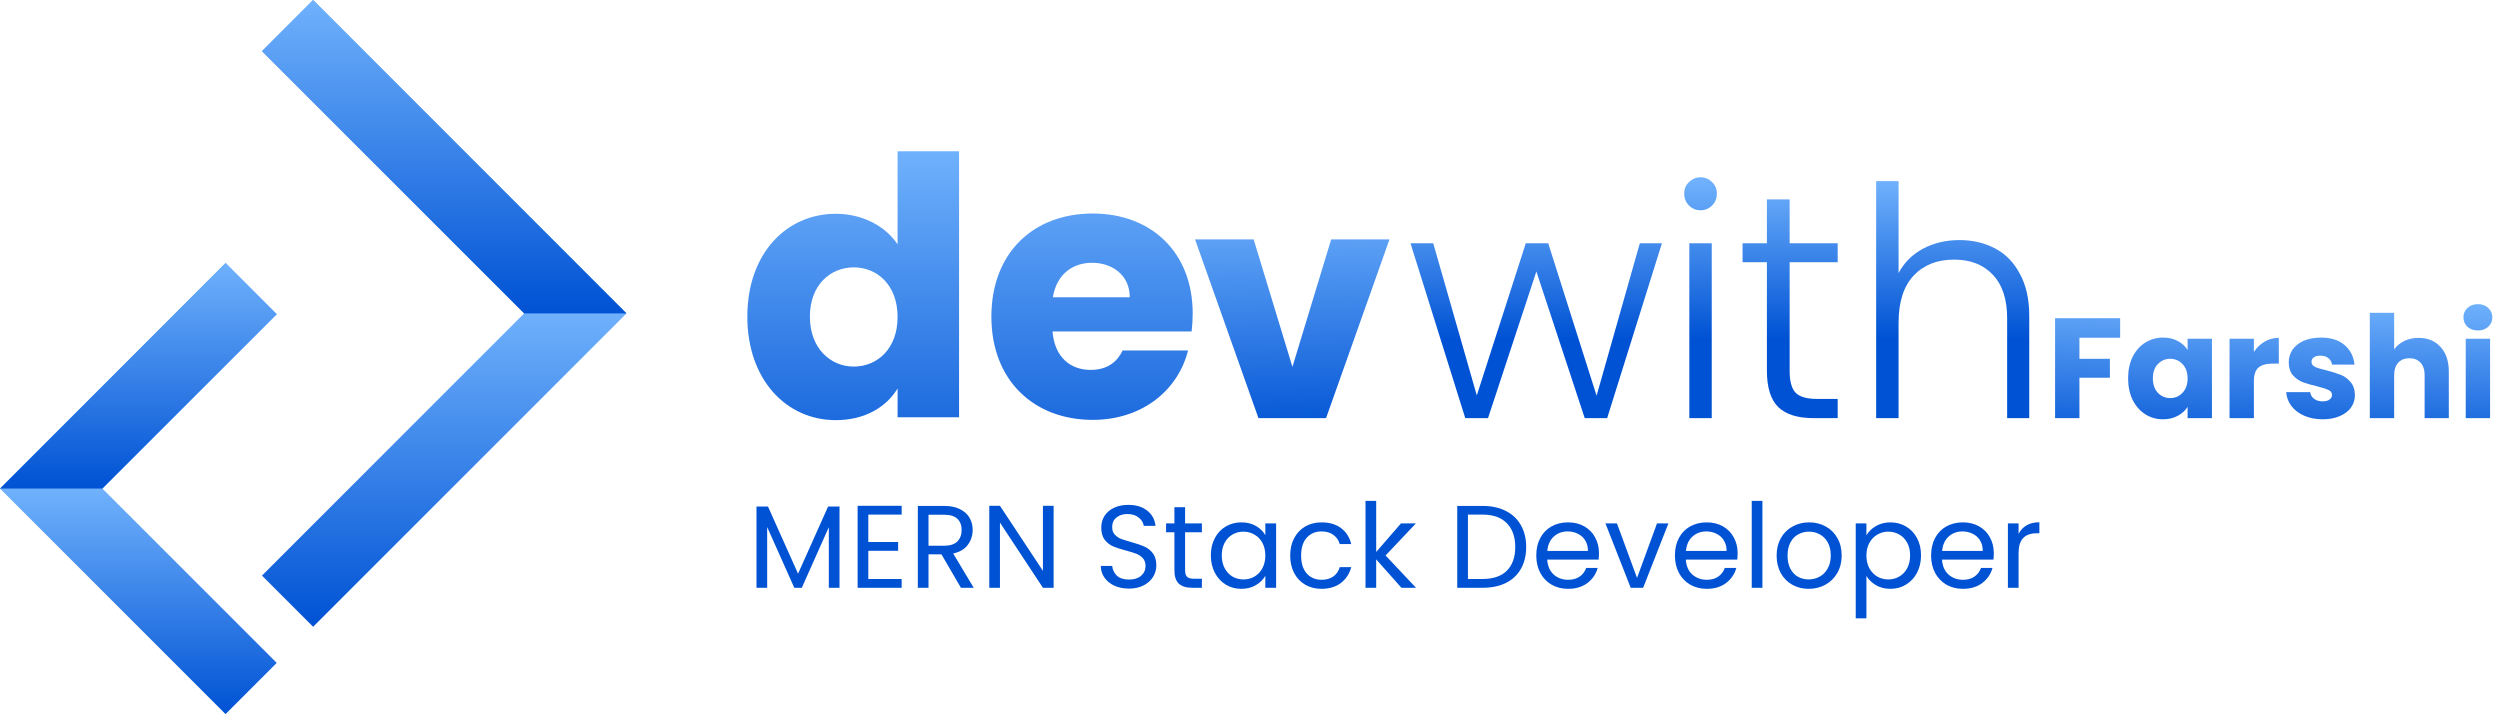 <svg width="281" height="81" viewBox="0 0 281 81" fill="none" xmlns="http://www.w3.org/2000/svg">
<path d="M25.352 80.264L0 54.913L25.352 29.562L31.105 35.315L11.507 54.913L31.105 74.511L25.352 80.264Z" fill="url(#paint0_linear_11_60)"/>
<path d="M35.195 70.451L29.442 64.697L58.914 35.225L29.442 5.753L35.195 0L70.42 35.225L35.195 70.451Z" fill="url(#paint1_linear_11_60)"/>
<path d="M70.42 35.225H58.914L29.442 5.753L35.195 0L70.42 35.225Z" fill="url(#paint2_linear_11_60)"/>
<path d="M11.507 54.913H0L25.352 29.562L31.105 35.315L11.507 54.913Z" fill="url(#paint3_linear_11_60)"/>
<path d="M94.36 56.933V66.066H93.159V59.256L90.124 66.066H89.279L86.23 59.242V66.066H85.029V56.933H86.322L89.701 64.482L93.08 56.933H94.36ZM97.598 57.843V60.919H100.951V61.908H97.598V65.076H101.347V66.066H96.397V56.853H101.347V57.843H97.598ZM108.008 66.066L105.817 62.304H104.365V66.066H103.164V56.867H106.134C106.829 56.867 107.414 56.985 107.889 57.223C108.373 57.461 108.734 57.782 108.971 58.187C109.209 58.591 109.328 59.053 109.328 59.572C109.328 60.206 109.143 60.765 108.773 61.249C108.413 61.733 107.867 62.054 107.137 62.212L109.447 66.066H108.008ZM104.365 61.341H106.134C106.785 61.341 107.273 61.183 107.599 60.866C107.924 60.54 108.087 60.109 108.087 59.572C108.087 59.027 107.924 58.605 107.599 58.305C107.282 58.006 106.794 57.856 106.134 57.856H104.365V61.341ZM118.427 66.066H117.226L112.395 58.741V66.066H111.194V56.853H112.395L117.226 64.165V56.853H118.427V66.066ZM126.91 66.158C126.303 66.158 125.757 66.053 125.273 65.842C124.798 65.622 124.424 65.323 124.151 64.944C123.879 64.557 123.738 64.113 123.729 63.611H125.009C125.053 64.042 125.229 64.407 125.537 64.707C125.854 64.997 126.311 65.142 126.91 65.142C127.482 65.142 127.93 65.001 128.256 64.72C128.59 64.429 128.758 64.06 128.758 63.611C128.758 63.259 128.661 62.973 128.467 62.753C128.274 62.533 128.032 62.366 127.741 62.252C127.451 62.137 127.059 62.014 126.567 61.882C125.959 61.724 125.471 61.565 125.102 61.407C124.741 61.249 124.428 61.002 124.164 60.668C123.909 60.325 123.782 59.867 123.782 59.295C123.782 58.794 123.909 58.349 124.164 57.962C124.42 57.575 124.776 57.276 125.234 57.065C125.7 56.853 126.232 56.748 126.831 56.748C127.693 56.748 128.397 56.963 128.942 57.395C129.497 57.826 129.809 58.398 129.879 59.11H128.56C128.516 58.758 128.331 58.45 128.005 58.187C127.68 57.914 127.249 57.777 126.712 57.777C126.21 57.777 125.801 57.909 125.484 58.173C125.168 58.428 125.009 58.789 125.009 59.256C125.009 59.59 125.102 59.863 125.286 60.074C125.48 60.285 125.713 60.448 125.986 60.562C126.267 60.668 126.659 60.791 127.161 60.932C127.768 61.099 128.256 61.266 128.626 61.433C128.995 61.592 129.312 61.843 129.576 62.186C129.84 62.52 129.972 62.978 129.972 63.558C129.972 64.007 129.853 64.429 129.615 64.825C129.378 65.221 129.026 65.543 128.56 65.789C128.093 66.035 127.543 66.158 126.91 66.158ZM133.204 59.823V64.086C133.204 64.438 133.279 64.689 133.429 64.838C133.578 64.979 133.838 65.05 134.207 65.05H135.092V66.066H134.009C133.341 66.066 132.839 65.912 132.505 65.604C132.17 65.296 132.003 64.79 132.003 64.086V59.823H131.066V58.833H132.003V57.012H133.204V58.833H135.092V59.823H133.204ZM136.098 62.423C136.098 61.684 136.248 61.037 136.547 60.483C136.846 59.92 137.255 59.484 137.774 59.176C138.302 58.868 138.887 58.714 139.53 58.714C140.163 58.714 140.713 58.851 141.18 59.124C141.646 59.396 141.994 59.739 142.222 60.153V58.833H143.437V66.066H142.222V64.72C141.985 65.142 141.628 65.494 141.153 65.776C140.687 66.048 140.141 66.185 139.517 66.185C138.874 66.185 138.294 66.026 137.774 65.71C137.255 65.393 136.846 64.948 136.547 64.377C136.248 63.805 136.098 63.154 136.098 62.423ZM142.222 62.436C142.222 61.891 142.112 61.416 141.892 61.011C141.672 60.606 141.373 60.298 140.995 60.087C140.625 59.867 140.216 59.757 139.767 59.757C139.319 59.757 138.909 59.863 138.54 60.074C138.17 60.285 137.876 60.593 137.656 60.998C137.436 61.403 137.326 61.878 137.326 62.423C137.326 62.978 137.436 63.462 137.656 63.875C137.876 64.28 138.17 64.592 138.54 64.812C138.909 65.023 139.319 65.129 139.767 65.129C140.216 65.129 140.625 65.023 140.995 64.812C141.373 64.592 141.672 64.28 141.892 63.875C142.112 63.462 142.222 62.982 142.222 62.436ZM145.018 62.436C145.018 61.688 145.167 61.037 145.466 60.483C145.765 59.92 146.179 59.484 146.707 59.176C147.244 58.868 147.855 58.714 148.542 58.714C149.43 58.714 150.161 58.93 150.732 59.361C151.313 59.792 151.696 60.391 151.881 61.156H150.587C150.464 60.716 150.222 60.369 149.861 60.114C149.509 59.858 149.069 59.731 148.542 59.731C147.855 59.731 147.301 59.968 146.878 60.443C146.456 60.91 146.245 61.574 146.245 62.436C146.245 63.307 146.456 63.981 146.878 64.456C147.301 64.931 147.855 65.168 148.542 65.168C149.069 65.168 149.509 65.045 149.861 64.799C150.213 64.553 150.455 64.201 150.587 63.743H151.881C151.687 64.482 151.3 65.076 150.719 65.525C150.139 65.965 149.413 66.185 148.542 66.185C147.855 66.185 147.244 66.031 146.707 65.723C146.179 65.415 145.765 64.979 145.466 64.416C145.167 63.853 145.018 63.193 145.018 62.436ZM157.522 66.066L154.684 62.872V66.066H153.483V56.299H154.684V62.041L157.469 58.833H159.145L155.74 62.436L159.159 66.066H157.522ZM166.659 56.867C167.662 56.867 168.528 57.056 169.259 57.434C169.998 57.804 170.561 58.336 170.948 59.031C171.344 59.726 171.542 60.545 171.542 61.486C171.542 62.428 171.344 63.246 170.948 63.941C170.561 64.627 169.998 65.155 169.259 65.525C168.528 65.886 167.662 66.066 166.659 66.066H163.795V56.867H166.659ZM166.659 65.076C167.847 65.076 168.753 64.764 169.378 64.139C170.002 63.505 170.315 62.621 170.315 61.486C170.315 60.342 169.998 59.449 169.364 58.807C168.74 58.164 167.838 57.843 166.659 57.843H164.996V65.076H166.659ZM179.726 62.172C179.726 62.401 179.712 62.643 179.686 62.898H173.905C173.949 63.611 174.191 64.17 174.631 64.575C175.08 64.971 175.621 65.168 176.254 65.168C176.774 65.168 177.205 65.05 177.548 64.812C177.9 64.566 178.146 64.24 178.287 63.836H179.58C179.387 64.531 179 65.098 178.419 65.538C177.838 65.969 177.117 66.185 176.254 66.185C175.568 66.185 174.952 66.031 174.407 65.723C173.87 65.415 173.448 64.979 173.14 64.416C172.832 63.844 172.678 63.184 172.678 62.436C172.678 61.688 172.827 61.033 173.126 60.47C173.426 59.907 173.844 59.476 174.38 59.176C174.926 58.868 175.551 58.714 176.254 58.714C176.941 58.714 177.548 58.864 178.076 59.163C178.604 59.462 179.009 59.876 179.29 60.404C179.58 60.923 179.726 61.513 179.726 62.172ZM178.485 61.922C178.485 61.464 178.384 61.073 178.181 60.747C177.979 60.413 177.702 60.162 177.35 59.995C177.007 59.819 176.624 59.731 176.202 59.731C175.595 59.731 175.075 59.924 174.644 60.312C174.222 60.699 173.98 61.235 173.918 61.922H178.485ZM184.003 64.957L186.247 58.833H187.527L184.69 66.066H183.291L180.453 58.833H181.747L184.003 64.957ZM195.309 62.172C195.309 62.401 195.295 62.643 195.269 62.898H189.488C189.532 63.611 189.774 64.17 190.214 64.575C190.663 64.971 191.204 65.168 191.837 65.168C192.357 65.168 192.788 65.05 193.131 64.812C193.483 64.566 193.729 64.24 193.87 63.836H195.163C194.97 64.531 194.583 65.098 194.002 65.538C193.421 65.969 192.7 66.185 191.837 66.185C191.151 66.185 190.535 66.031 189.99 65.723C189.453 65.415 189.031 64.979 188.723 64.416C188.415 63.844 188.261 63.184 188.261 62.436C188.261 61.688 188.41 61.033 188.709 60.47C189.009 59.907 189.427 59.476 189.963 59.176C190.509 58.868 191.134 58.714 191.837 58.714C192.524 58.714 193.131 58.864 193.659 59.163C194.187 59.462 194.592 59.876 194.873 60.404C195.163 60.923 195.309 61.513 195.309 62.172ZM194.068 61.922C194.068 61.464 193.967 61.073 193.764 60.747C193.562 60.413 193.285 60.162 192.933 59.995C192.59 59.819 192.207 59.731 191.785 59.731C191.178 59.731 190.658 59.924 190.227 60.312C189.805 60.699 189.563 61.235 189.501 61.922H194.068ZM198.095 56.299V66.066H196.894V56.299H198.095ZM203.297 66.185C202.619 66.185 202.003 66.031 201.449 65.723C200.903 65.415 200.472 64.979 200.155 64.416C199.847 63.844 199.693 63.184 199.693 62.436C199.693 61.697 199.852 61.046 200.168 60.483C200.494 59.911 200.934 59.476 201.488 59.176C202.043 58.868 202.663 58.714 203.349 58.714C204.036 58.714 204.656 58.868 205.21 59.176C205.765 59.476 206.2 59.907 206.517 60.47C206.843 61.033 207.005 61.688 207.005 62.436C207.005 63.184 206.838 63.844 206.504 64.416C206.178 64.979 205.734 65.415 205.171 65.723C204.608 66.031 203.983 66.185 203.297 66.185ZM203.297 65.129C203.728 65.129 204.132 65.028 204.511 64.825C204.889 64.623 205.193 64.319 205.421 63.915C205.659 63.51 205.778 63.017 205.778 62.436C205.778 61.856 205.663 61.363 205.435 60.958C205.206 60.553 204.907 60.254 204.537 60.061C204.168 59.858 203.767 59.757 203.336 59.757C202.896 59.757 202.491 59.858 202.122 60.061C201.761 60.254 201.471 60.553 201.251 60.958C201.031 61.363 200.921 61.856 200.921 62.436C200.921 63.026 201.026 63.523 201.238 63.928C201.458 64.333 201.748 64.636 202.109 64.838C202.469 65.032 202.865 65.129 203.297 65.129ZM209.786 60.166C210.023 59.753 210.375 59.41 210.841 59.137C211.317 58.855 211.866 58.714 212.491 58.714C213.134 58.714 213.714 58.868 214.233 59.176C214.761 59.484 215.175 59.92 215.474 60.483C215.773 61.037 215.923 61.684 215.923 62.423C215.923 63.154 215.773 63.805 215.474 64.377C215.175 64.948 214.761 65.393 214.233 65.71C213.714 66.026 213.134 66.185 212.491 66.185C211.875 66.185 211.33 66.048 210.855 65.776C210.388 65.494 210.032 65.147 209.786 64.733V69.498H208.584V58.833H209.786V60.166ZM214.695 62.423C214.695 61.878 214.585 61.403 214.365 60.998C214.145 60.593 213.846 60.285 213.468 60.074C213.098 59.863 212.689 59.757 212.24 59.757C211.801 59.757 211.391 59.867 211.013 60.087C210.643 60.298 210.344 60.611 210.115 61.024C209.896 61.429 209.786 61.9 209.786 62.436C209.786 62.982 209.896 63.462 210.115 63.875C210.344 64.28 210.643 64.592 211.013 64.812C211.391 65.023 211.801 65.129 212.24 65.129C212.689 65.129 213.098 65.023 213.468 64.812C213.846 64.592 214.145 64.28 214.365 63.875C214.585 63.462 214.695 62.978 214.695 62.423ZM224.103 62.172C224.103 62.401 224.09 62.643 224.063 62.898H218.282C218.326 63.611 218.568 64.17 219.008 64.575C219.457 64.971 219.998 65.168 220.632 65.168C221.151 65.168 221.582 65.05 221.925 64.812C222.277 64.566 222.524 64.24 222.664 63.836H223.958C223.764 64.531 223.377 65.098 222.796 65.538C222.216 65.969 221.494 66.185 220.632 66.185C219.945 66.185 219.33 66.031 218.784 65.723C218.247 65.415 217.825 64.979 217.517 64.416C217.209 63.844 217.055 63.184 217.055 62.436C217.055 61.688 217.205 61.033 217.504 60.47C217.803 59.907 218.221 59.476 218.758 59.176C219.303 58.868 219.928 58.714 220.632 58.714C221.318 58.714 221.925 58.864 222.453 59.163C222.981 59.462 223.386 59.876 223.667 60.404C223.958 60.923 224.103 61.513 224.103 62.172ZM222.862 61.922C222.862 61.464 222.761 61.073 222.559 60.747C222.356 60.413 222.079 60.162 221.727 59.995C221.384 59.819 221.001 59.731 220.579 59.731C219.972 59.731 219.453 59.924 219.022 60.312C218.599 60.699 218.357 61.235 218.296 61.922H222.862ZM226.889 60.008C227.101 59.594 227.4 59.273 227.787 59.044C228.183 58.816 228.662 58.701 229.226 58.701V59.942H228.909C227.563 59.942 226.889 60.672 226.889 62.133V66.066H225.688V58.833H226.889V60.008Z" fill="#0052D4"/>
<path d="M93.94 24.03C96.93 24.03 99.516 25.404 100.889 27.465V17H107.799V46.9H100.889V43.668C99.637 45.729 97.253 47.224 93.94 47.224C88.404 47.224 84 42.699 84 35.587C84 28.475 88.405 24.03 93.94 24.03ZM95.96 30.051C93.374 30.051 91.031 31.99 91.031 35.587C91.031 39.184 93.374 41.203 95.96 41.203C98.586 41.203 100.889 39.223 100.889 35.627C100.889 32.031 98.587 30.051 95.96 30.051Z" fill="url(#paint4_linear_11_60)"/>
<path d="M122.826 47.193C116.2 47.193 111.432 42.748 111.432 35.597C111.432 28.445 116.119 24 122.826 24C129.412 24 134.059 28.364 134.059 35.233C134.059 35.879 134.018 36.566 133.938 37.253H118.301C118.544 40.203 120.362 41.577 122.584 41.577C124.523 41.577 125.614 40.607 126.18 39.395H133.534C132.443 43.799 128.443 47.193 122.826 47.193ZM118.341 33.415H126.988C126.988 30.951 125.049 29.536 122.745 29.536C120.483 29.536 118.745 30.91 118.341 33.415Z" fill="url(#paint5_linear_11_60)"/>
<path d="M145.268 41.24L149.624 26.912H156.176L149.048 47H141.452L134.324 26.912H140.912L145.268 41.24Z" fill="url(#paint6_linear_11_60)"/>
<path d="M238.304 35.768V37.96H233.728V40.328H237.152V42.456H233.728V47H230.992V35.768H238.304ZM239.198 42.52C239.198 41.603 239.369 40.797 239.71 40.104C240.062 39.411 240.537 38.877 241.134 38.504C241.731 38.131 242.398 37.944 243.134 37.944C243.763 37.944 244.313 38.072 244.782 38.328C245.262 38.584 245.63 38.92 245.886 39.336V38.072H248.622V47H245.886V45.736C245.619 46.152 245.246 46.488 244.766 46.744C244.297 47 243.747 47.128 243.118 47.128C242.393 47.128 241.731 46.941 241.134 46.568C240.537 46.184 240.062 45.645 239.71 44.952C239.369 44.248 239.198 43.437 239.198 42.52ZM245.886 42.536C245.886 41.853 245.694 41.315 245.31 40.92C244.937 40.525 244.478 40.328 243.934 40.328C243.39 40.328 242.926 40.525 242.542 40.92C242.169 41.304 241.982 41.837 241.982 42.52C241.982 43.203 242.169 43.747 242.542 44.152C242.926 44.547 243.39 44.744 243.934 44.744C244.478 44.744 244.937 44.547 245.31 44.152C245.694 43.757 245.886 43.219 245.886 42.536ZM253.337 39.56C253.657 39.069 254.057 38.685 254.537 38.408C255.017 38.12 255.551 37.976 256.137 37.976V40.872H255.385C254.703 40.872 254.191 41.021 253.849 41.32C253.508 41.608 253.337 42.12 253.337 42.856V47H250.601V38.072H253.337V39.56ZM261.077 47.128C260.298 47.128 259.605 46.995 258.997 46.728C258.389 46.461 257.909 46.099 257.557 45.64C257.205 45.171 257.008 44.648 256.965 44.072H259.669C259.701 44.381 259.845 44.632 260.101 44.824C260.357 45.016 260.672 45.112 261.045 45.112C261.386 45.112 261.648 45.048 261.829 44.92C262.021 44.781 262.117 44.605 262.117 44.392C262.117 44.136 261.984 43.949 261.717 43.832C261.45 43.704 261.018 43.565 260.421 43.416C259.781 43.267 259.248 43.112 258.821 42.952C258.394 42.781 258.026 42.52 257.717 42.168C257.408 41.805 257.253 41.32 257.253 40.712C257.253 40.2 257.392 39.736 257.669 39.32C257.957 38.893 258.373 38.557 258.917 38.312C259.472 38.067 260.128 37.944 260.885 37.944C262.005 37.944 262.885 38.221 263.525 38.776C264.176 39.331 264.549 40.067 264.645 40.984H262.117C262.074 40.675 261.936 40.429 261.701 40.248C261.477 40.067 261.178 39.976 260.805 39.976C260.485 39.976 260.24 40.04 260.069 40.168C259.898 40.285 259.813 40.451 259.813 40.664C259.813 40.92 259.946 41.112 260.213 41.24C260.49 41.368 260.917 41.496 261.493 41.624C262.154 41.795 262.693 41.965 263.109 42.136C263.525 42.296 263.888 42.563 264.197 42.936C264.517 43.299 264.682 43.789 264.693 44.408C264.693 44.931 264.544 45.4 264.245 45.816C263.957 46.221 263.536 46.541 262.981 46.776C262.437 47.011 261.802 47.128 261.077 47.128ZM271.855 37.976C272.879 37.976 273.7 38.317 274.319 39C274.938 39.672 275.247 40.6 275.247 41.784V47H272.527V42.152C272.527 41.555 272.372 41.091 272.063 40.76C271.754 40.429 271.338 40.264 270.815 40.264C270.292 40.264 269.876 40.429 269.567 40.76C269.258 41.091 269.103 41.555 269.103 42.152V47H266.367V35.16H269.103V39.272C269.38 38.877 269.759 38.563 270.239 38.328C270.719 38.093 271.258 37.976 271.855 37.976ZM278.524 37.144C278.044 37.144 277.65 37.005 277.34 36.728C277.042 36.44 276.892 36.088 276.892 35.672C276.892 35.245 277.042 34.893 277.34 34.616C277.65 34.328 278.044 34.184 278.524 34.184C278.994 34.184 279.378 34.328 279.676 34.616C279.986 34.893 280.14 35.245 280.14 35.672C280.14 36.088 279.986 36.44 279.676 36.728C279.378 37.005 278.994 37.144 278.524 37.144ZM279.884 38.072V47H277.148V38.072H279.884Z" fill="url(#paint7_linear_11_60)"/>
<path d="M186.8 27.344L180.644 47H178.124L172.688 30.512L167.252 47H164.696L158.54 27.344H161.096L165.992 44.444L171.5 27.344H174.02L179.456 44.48L184.316 27.344H186.8Z" fill="url(#paint8_linear_11_60)"/>
<path d="M191.14 23.636C190.636 23.636 190.204 23.456 189.844 23.096C189.484 22.736 189.304 22.292 189.304 21.764C189.304 21.236 189.484 20.804 189.844 20.468C190.204 20.108 190.636 19.928 191.14 19.928C191.644 19.928 192.076 20.108 192.436 20.468C192.796 20.804 192.976 21.236 192.976 21.764C192.976 22.292 192.796 22.736 192.436 23.096C192.076 23.456 191.644 23.636 191.14 23.636ZM192.4 27.344V47H189.88V27.344H192.4Z" fill="url(#paint9_linear_11_60)"/>
<path d="M201.156 29.468V41.672C201.156 42.872 201.384 43.7 201.84 44.156C202.296 44.612 203.1 44.84 204.252 44.84H206.556V47H203.856C202.08 47 200.76 46.592 199.896 45.776C199.032 44.936 198.6 43.568 198.6 41.672V29.468H195.864V27.344H198.6V22.412H201.156V27.344H206.556V29.468H201.156Z" fill="url(#paint10_linear_11_60)"/>
<path d="M220.24 26.984C221.728 26.984 223.06 27.296 224.236 27.92C225.436 28.544 226.372 29.504 227.044 30.8C227.74 32.072 228.088 33.632 228.088 35.48V47H225.604V35.768C225.604 33.632 225.064 32 223.984 30.872C222.928 29.744 221.476 29.18 219.628 29.18C217.732 29.18 216.22 29.78 215.092 30.98C213.964 32.18 213.4 33.944 213.4 36.272V47H210.88V20.36H213.4V30.692C214.024 29.516 214.936 28.604 216.136 27.956C217.36 27.308 218.728 26.984 220.24 26.984Z" fill="url(#paint11_linear_11_60)"/>
<defs>
<linearGradient id="paint0_linear_11_60" x1="15.553" y1="80.264" x2="15.553" y2="55.096" gradientUnits="userSpaceOnUse">
<stop stop-color="#0052D4"/>
<stop offset="1" stop-color="#6FB1FC"/>
</linearGradient>
<linearGradient id="paint1_linear_11_60" x1="49.931" y1="70.451" x2="49.931" y2="35.002" gradientUnits="userSpaceOnUse">
<stop stop-color="#0052D4"/>
<stop offset="1" stop-color="#6FB1FC"/>
</linearGradient>
<linearGradient id="paint2_linear_11_60" x1="49.931" y1="35.225" x2="49.931" y2="-0" gradientUnits="userSpaceOnUse">
<stop stop-color="#0052D4"/>
<stop offset="1" stop-color="#6FB1FC"/>
</linearGradient>
<linearGradient id="paint3_linear_11_60" x1="15.553" y1="54.913" x2="15.553" y2="29.562" gradientUnits="userSpaceOnUse">
<stop stop-color="#0052D4"/>
<stop offset="1" stop-color="#6FB1FC"/>
</linearGradient>
<linearGradient id="paint4_linear_11_60" x1="128.543" y1="57.729" x2="128.543" y2="17" gradientUnits="userSpaceOnUse">
<stop stop-color="#0052D4"/>
<stop offset="1" stop-color="#6FB1FC"/>
</linearGradient>
<linearGradient id="paint5_linear_11_60" x1="128.543" y1="57.699" x2="128.543" y2="16.97" gradientUnits="userSpaceOnUse">
<stop stop-color="#0052D4"/>
<stop offset="1" stop-color="#6FB1FC"/>
</linearGradient>
<linearGradient id="paint6_linear_11_60" x1="184" y1="48.5" x2="183.5" y2="21.5" gradientUnits="userSpaceOnUse">
<stop stop-color="#0052D4"/>
<stop offset="1" stop-color="#6FB1FC"/>
</linearGradient>
<linearGradient id="paint7_linear_11_60" x1="339.319" y1="54.111" x2="339.9" y2="36.145" gradientUnits="userSpaceOnUse">
<stop stop-color="#0052D4"/>
<stop offset="1" stop-color="#6FB1FC"/>
</linearGradient>
<linearGradient id="paint8_linear_11_60" x1="222.565" y1="38.111" x2="222.565" y2="20.333" gradientUnits="userSpaceOnUse">
<stop stop-color="#0052D4"/>
<stop offset="1" stop-color="#6FB1FC"/>
</linearGradient>
<linearGradient id="paint9_linear_11_60" x1="206.37" y1="38.111" x2="206.37" y2="20.333" gradientUnits="userSpaceOnUse">
<stop stop-color="#0052D4"/>
<stop offset="1" stop-color="#6FB1FC"/>
</linearGradient>
<linearGradient id="paint10_linear_11_60" x1="222.978" y1="38.111" x2="222.978" y2="20.333" gradientUnits="userSpaceOnUse">
<stop stop-color="#0052D4"/>
<stop offset="1" stop-color="#6FB1FC"/>
</linearGradient>
<linearGradient id="paint11_linear_11_60" x1="257.5" y1="38.111" x2="257.5" y2="20.333" gradientUnits="userSpaceOnUse">
<stop stop-color="#0052D4"/>
<stop offset="1" stop-color="#6FB1FC"/>
</linearGradient>
</defs>
</svg>
